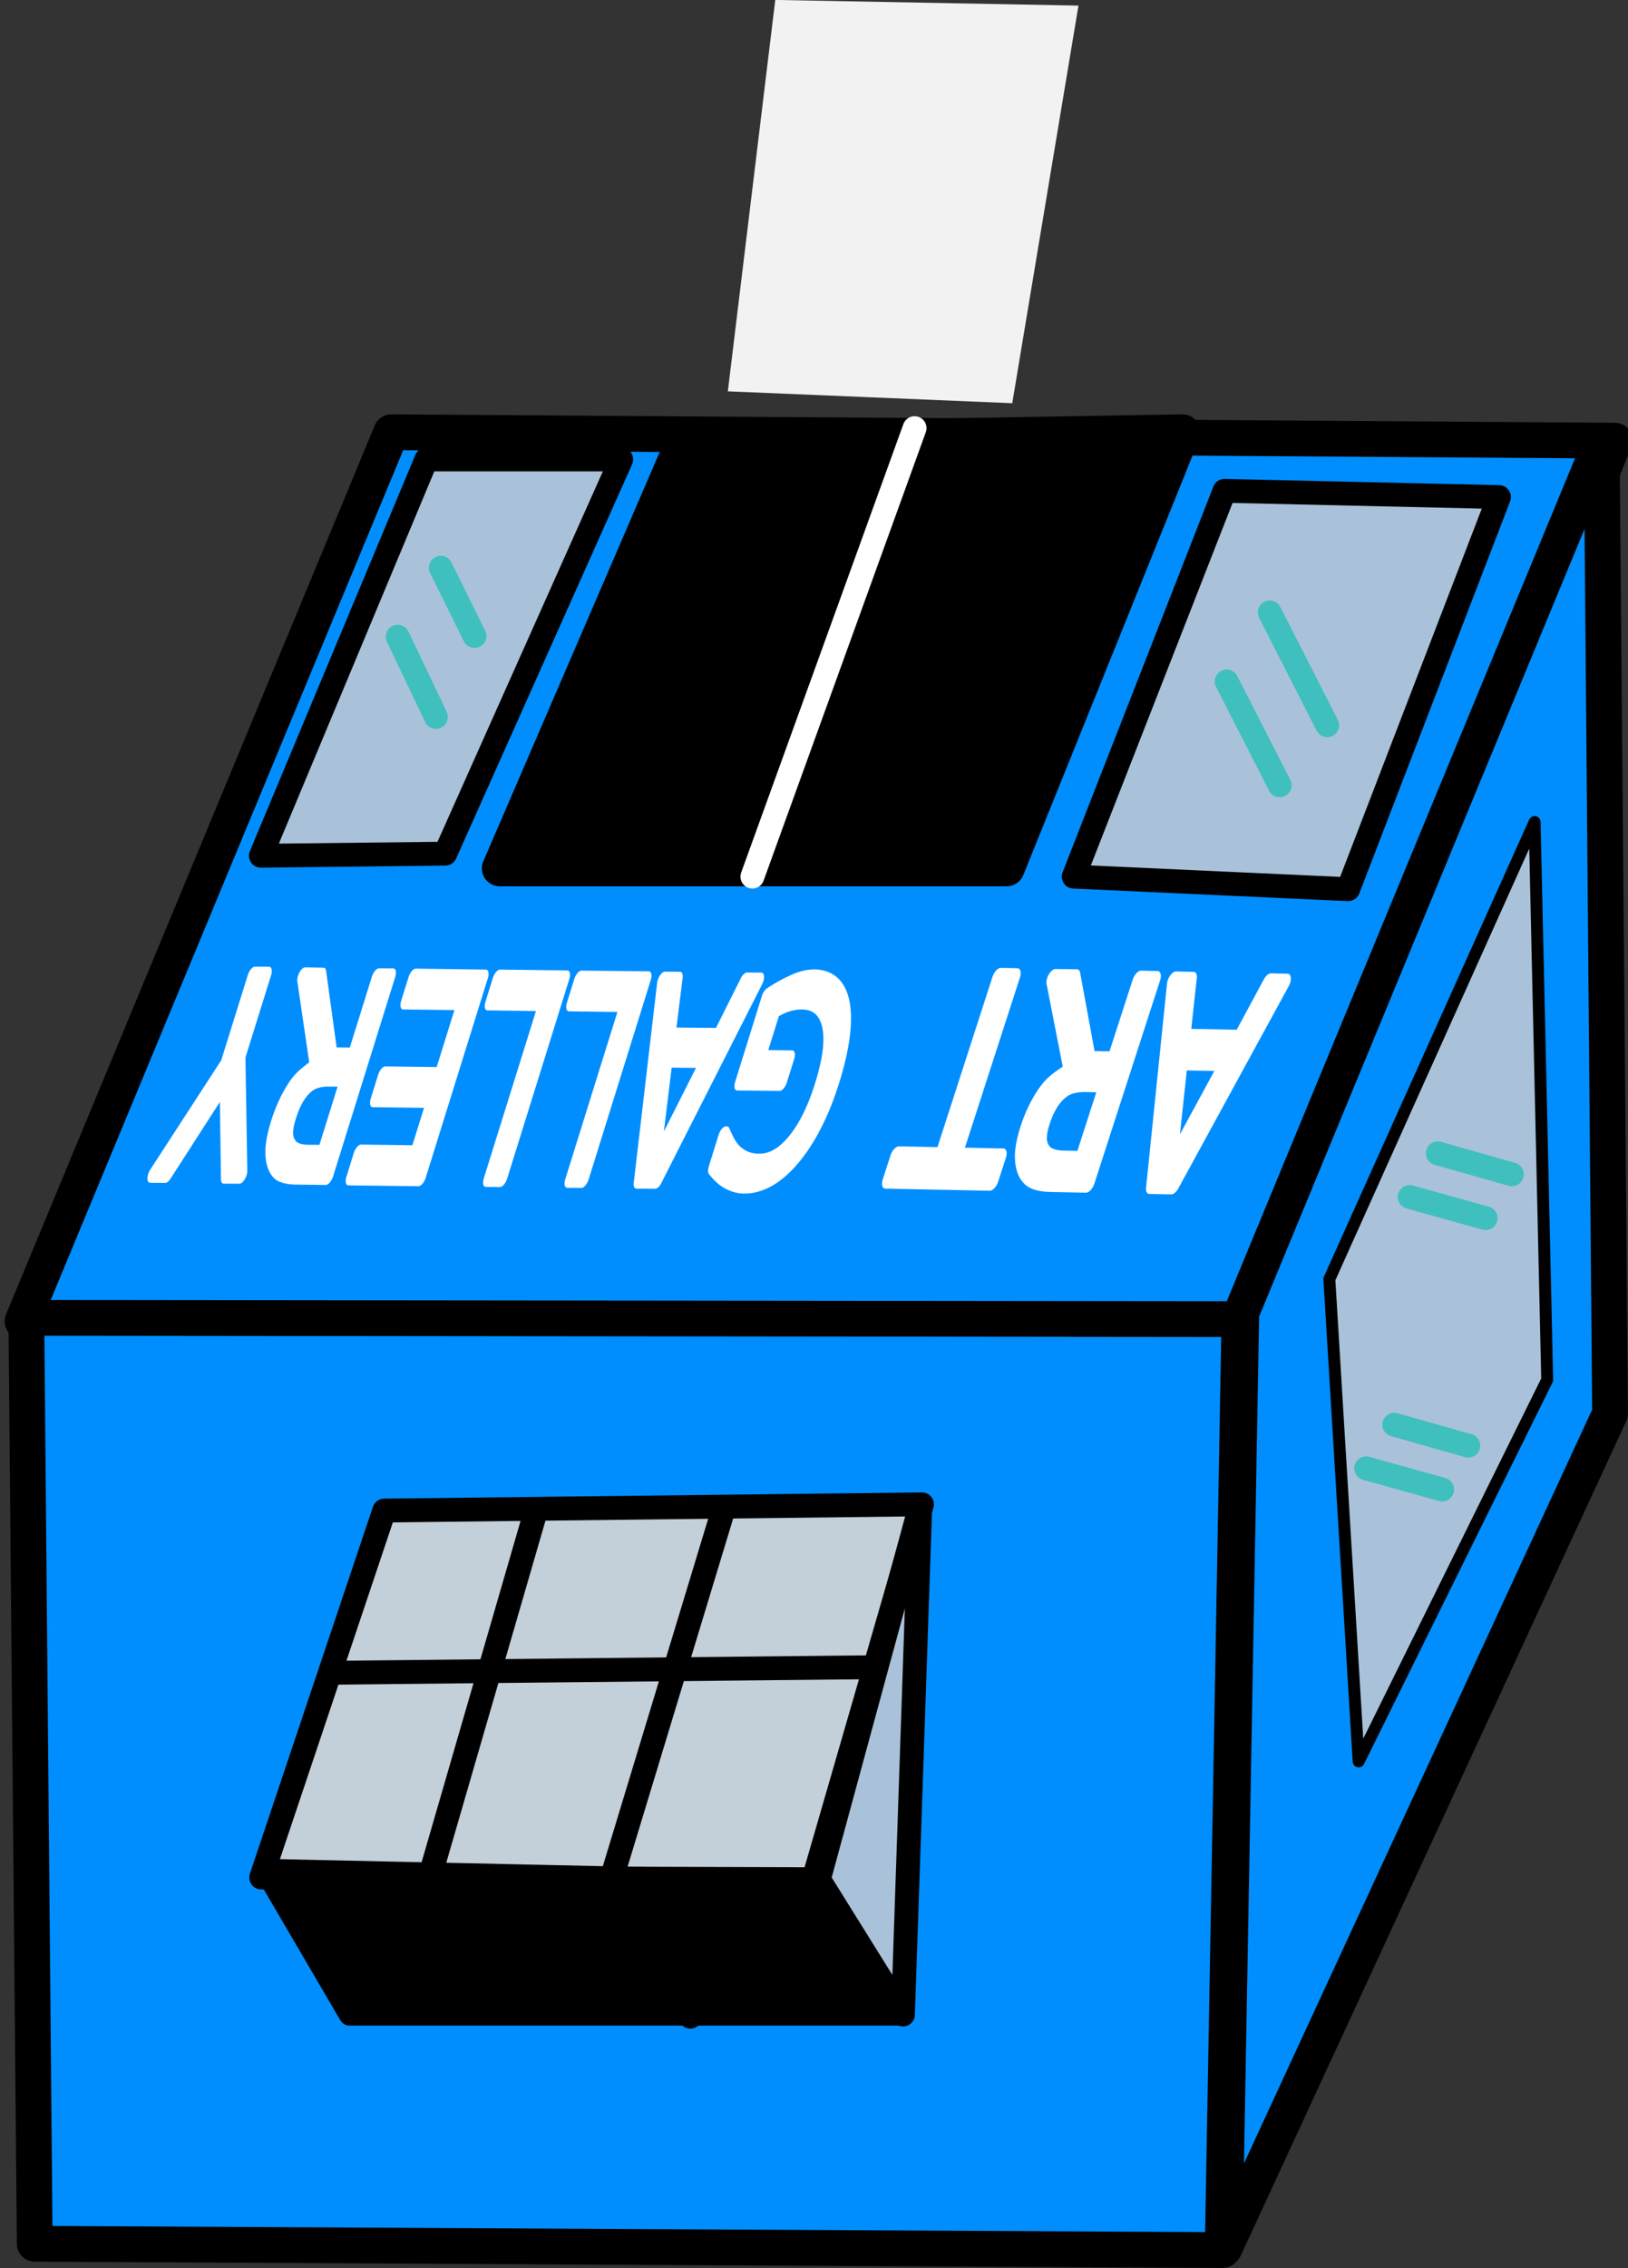 <?xml version="1.0" encoding="UTF-8"?>
<svg width="27.32mm" height="38.032mm" version="1.1" viewBox="0 0 27.32 38.032" xmlns="http://www.w3.org/2000/svg">
 <rect x="0" y="0" width="27.32" height="38.032" fill="#333333" stroke="none"/>
 <g transform="translate(-85.438 -314.04)">
  <g transform="translate(.796 5.569)">
   <path transform="translate(-7.925e-7)" d="m97.652 308.47-0.796 6.563 4.773 0.199 1.111-6.667z" fill="#f2f2f2"/>
   <g stroke-linecap="round" stroke-linejoin="round">
    <path d="m111.74 315.86-6.047 14.766h-20.673l6.188-14.907z" fill="#008eff" stroke="#000" stroke-width=".6"/>
    <path d="m111.52 315.86 0.141 16.313-6.469 13.993 0.281-15.681z" fill="#008eff" stroke="#000" stroke-width=".6"/>
    <path d="m105.16 346.2 0.281-15.61-20.357-0.022 0.141 15.526z" fill="#008eff" stroke="#000" stroke-width=".6"/>
    <path d="m96.122 315.86-3.094 7.172h8.508l2.953-7.313z" stroke="#000" stroke-width=".6"/>
    <path d="m102.66 323.17 4.606 0.211 2.531-6.575-4.606-0.105z" fill="#a9c2d9" stroke="#000" stroke-width=".4"/>
    <path d="m89.02 322.82 3.094-0.035 2.953-6.61h-3.27z" fill="#a9c2d9" stroke="#000" stroke-width=".4"/>
    <path d="m91.09 333.8-2.065 6.153 9.269 0.028 1.82-6.285z" fill="#c3cfd9" stroke="#000" stroke-width=".4"/>
    <path d="m89.083 339.82 1.426 2.436h9.286l-1.419-2.234z" stroke="#000" stroke-width=".361"/>
    <path d="m99.795 342.25 0.29-8.521-1.702 6.255z" fill="#a9c2d9" stroke="#000" stroke-width=".4"/>
    <path d="m90.19 336.52 9.09-0.093" fill="#fff" stroke="#000" stroke-width=".4"/>
    <path d="m91.901 339.78 1.714-5.906" fill="#fff" stroke="#000" stroke-width=".4"/>
    <path d="m96.777 333.8-1.874 6.175 1.323 2.311" fill="none" stroke="#000" stroke-width=".4"/>
    <path d="m91.901 339.95 1.162 2.166" fill="none" stroke="#000" stroke-width=".361"/>
    <path d="m101.44 324.7a0.087 0.164 25.044 0 0-0.143 0.152l-0.923 2.854-0.646-0.013a0.087 0.164 25.044 0 0-0.142 0.151l-0.13 0.402a0.087 0.164 25.044 0 0 0.043 0.156l1.75 0.035a0.087 0.164 25.044 0 0 0.143-0.151l0.13-0.402a0.087 0.164 25.044 0 0-0.043-0.156l-0.644-0.013 0.923-2.854a0.087 0.164 25.044 0 0-0.044-0.155zm0.917 0.019a0.087 0.164 25.044 0 0-0.152 0.252l0.271 1.384c-0.12 0.084-0.243 0.164-0.348 0.298-0.151 0.194-0.273 0.436-0.36 0.708-0.065 0.201-0.099 0.38-0.094 0.528 4e-3 0.141 0.036 0.26 0.093 0.351 0.051 0.081 0.119 0.137 0.203 0.168 0.082 0.032 0.187 0.048 0.316 0.05l0.578 0.012a0.087 0.164 25.044 0 0 0.143-0.152l1.103-3.409a0.087 0.164 25.044 0 0-0.043-0.156l-0.275-6e-3a0.087 0.164 25.044 0 0-0.142 0.151l-0.389 1.202-0.251-5e-3 -0.242-1.314a0.087 0.164 25.044 0 0-0.053-0.057zm2.022 0.041a0.087 0.164 25.044 0 0-0.153 0.203l-0.352 3.426a0.087 0.164 25.044 0 0 0.055 0.102l0.367 7e-3a0.087 0.164 25.044 0 0 0.119-0.098l1.855-3.396a0.087 0.164 25.044 0 0-0.02-0.206l-0.279-6e-3a0.087 0.164 25.044 0 0-0.12 0.101l-0.456 0.845-0.762-0.015 0.093-0.852a0.087 0.164 25.044 0 0-0.054-0.104zm0.179 1.66 0.462 9e-3 -0.577 1.062zm-1.705 0.362 0.186 5e-3 -0.317 0.982-0.231-5e-3c-0.069-1e-3 -0.125-0.011-0.166-0.028a0.087 0.164 25.044 0 0-3e-3 2e-5c-0.04-0.014-0.067-0.039-0.084-0.07a0.087 0.164 25.044 0 0-3.8e-4 -2e-3c-0.023-0.039-0.03-0.079-0.027-0.126a0.087 0.164 25.044 0 0 4.7e-4 -5e-3c2e-3 -0.052 0.014-0.115 0.039-0.194 0.036-0.115 0.075-0.202 0.109-0.261a0.087 0.164 25.044 0 0 6.2e-4 -2e-3c0.034-0.06 0.072-0.112 0.12-0.161 0.05-0.05 0.1-0.084 0.158-0.104 0.062-0.02 0.134-0.03 0.216-0.028z" fill="#fff" stroke-width=".757"/>
    <path d="m88.922 324.68a0.073 0.153 22.489 0 0-0.122 0.142l-0.445 1.427-1.192 1.835a0.073 0.153 22.489 0 0-0.002 0.22l0.252 2e-3a0.073 0.153 22.489 0 0 0.088-0.067l0.831-1.291 0.018 1.301a0.073 0.153 22.489 0 0 0.045 0.069l0.262 2e-3a0.073 0.153 22.489 0 0 0.135-0.219l-0.031-1.898 0.43-1.378a0.073 0.153 22.489 0 0-0.032-0.144zm0.842 0.011a0.073 0.153 22.489 0 0-0.132 0.238l0.199 1.355c-0.108 0.084-0.217 0.164-0.312 0.298-0.135 0.19-0.246 0.425-0.329 0.69-0.061 0.196-0.095 0.371-0.094 0.514l-3.48e-4 1e-3c-3.23e-4 0.137 0.025 0.251 0.072 0.34 0.042 0.078 0.098 0.133 0.17 0.162l7.03e-4 -2e-3c0.07 0.031 0.16 0.045 0.271 0.047l0.501 6e-3a0.073 0.153 22.489 0 0 0.121-0.142l1.043-3.345a0.073 0.153 22.489 0 0-0.032-0.144l-0.238-2e-3a0.073 0.153 22.489 0 0-0.122 0.142l-0.37 1.187-0.221-2e-3 -0.177-1.284a0.073 0.153 22.489 0 0-0.043-0.053zm1.855 0.022a0.073 0.153 22.489 0 0-0.121 0.142l-0.123 0.396a0.073 0.153 22.489 0 0 0.031 0.146l0.862 0.011-0.298 0.955-0.862-0.011a0.073 0.153 22.489 0 0-0.121 0.142l-0.123 0.396a0.073 0.153 22.489 0 0 0.031 0.146l0.863 0.011-0.196 0.627-0.862-0.011a0.073 0.153 22.489 0 0-0.122 0.144l-0.123 0.396a0.073 0.153 22.489 0 0 0.032 0.144l1.178 0.014a0.073 0.153 22.489 0 0 0.121-0.142l1.043-3.346a0.073 0.153 22.489 0 0-0.032-0.144zm6.683 0.014c-0.116-1e-3 -0.245 0.03-0.387 0.093a0.073 0.153 22.489 0 0-7.02e-4 1e-3c-0.139 0.063-0.272 0.136-0.401 0.222a0.073 0.153 22.489 0 0-0.087 0.132l-0.447 1.435a0.073 0.153 22.489 0 0 0.032 0.146l0.713 7e-3a0.073 0.153 22.489 0 0 0.123-0.144l0.122-0.391a0.073 0.153 22.489 0 0-0.033-0.144l-0.401-5e-3 0.177-0.569c0.051-0.027 0.103-0.056 0.163-0.075 0.079-0.026 0.155-0.038 0.227-0.037 0.194 2e-3 0.301 0.109 0.342 0.32 0.04 0.211 0.004 0.505-0.123 0.913-0.12 0.385-0.261 0.668-0.427 0.876-0.168 0.209-0.333 0.312-0.516 0.309-0.084-9.8e-4 -0.153-0.017-0.207-0.046a0.073 0.153 22.489 0 0-1e-3 -1e-5c-0.057-0.029-0.103-0.066-0.14-0.108-0.03-0.036-0.06-0.081-0.087-0.136-0.028-0.058-0.049-0.103-0.061-0.135a0.073 0.153 22.489 0 0-0.038-0.032l-0.021-4.4e-4a0.073 0.153 22.489 0 0-0.123 0.144l-0.164 0.528a0.073 0.153 22.489 0 0 0.004 0.129c0.091 0.114 0.184 0.198 0.283 0.247l0.001-1e-5c0.095 0.05 0.196 0.077 0.304 0.078 0.306 2e-3 0.61-0.161 0.899-0.499 0.287-0.336 0.524-0.8 0.699-1.363 0.095-0.306 0.156-0.58 0.182-0.819 0.025-0.235 0.018-0.436-0.023-0.598-0.041-0.16-0.113-0.281-0.214-0.36-0.101-0.079-0.224-0.119-0.371-0.12zm-5.269 2e-3a0.073 0.153 22.489 0 0-0.121 0.142l-0.123 0.396a0.073 0.153 22.489 0 0 0.031 0.146l0.816 0.011-0.875 2.805a0.073 0.153 22.489 0 0 0.032 0.144l0.238 2e-3a0.073 0.153 22.489 0 0 0.122-0.142l1.043-3.346a0.073 0.153 22.489 0 0-0.033-0.144zm1.368 0.017a0.073 0.153 22.489 0 0-0.122 0.142l-0.123 0.395a0.073 0.153 22.489 0 0 0.032 0.146l0.815 0.01-0.875 2.805a0.073 0.153 22.489 0 0 0.033 0.144l0.238 2e-3a0.073 0.153 22.489 0 0 0.121-0.142l1.043-3.346a0.073 0.153 22.489 0 0-0.032-0.144zm1.401 0.017a0.073 0.153 22.489 0 0-0.133 0.192l-0.392 3.351a0.073 0.153 22.489 0 0 0.043 0.096l0.316 2e-3a0.073 0.153 22.489 0 0 0.103-0.094l1.693-3.336a0.073 0.153 22.489 0 0-0.013-0.194l-0.241-2e-3a0.073 0.153 22.489 0 0-0.103 0.094l-0.418 0.835-0.663-7e-3 0.104-0.838a0.073 0.153 22.489 0 0-0.042-0.096zm0.111 1.61 0.409 4e-3 -0.539 1.066zm-5.768 0.318 0.162 1e-3 -0.304 0.975-0.202-1e-3c-0.06-7.2e-4 -0.108-0.011-0.144-0.027a0.073 0.153 22.489 0 0-1e-3 0c-0.034-0.014-0.057-0.038-0.072-0.07a0.073 0.153 22.489 0 0-1e-3 2e-5c-0.019-0.039-0.025-0.079-0.021-0.127a0.073 0.153 22.489 0 0 1e-3 -4e-3c0.003-0.052 0.015-0.114 0.039-0.193 0.035-0.113 0.071-0.2 0.102-0.258 0.031-0.06 0.068-0.114 0.112-0.163 0.045-0.049 0.09-0.082 0.141-0.102 0.055-0.02 0.118-0.032 0.189-0.031z" fill="#fff" stroke-width=".776"/>
    <path d="m106.95 329.92 0.492 8.086 3.164-6.399-0.211-9.352z" fill="#a9c2d9" stroke="#000" stroke-width=".2"/>
    <path d="m97.268 323.17 2.722-7.52" stroke="#fff" stroke-width=".4"/>
   </g>
   <path d="m108.04 332.36 1.243 0.352m-0.44 0.735-1.275-0.355" fill="none" stroke="#40bfbf" stroke-linecap="round" stroke-linejoin="round" stroke-width=".4"/>
   <path d="m108.77 327.81 1.243 0.352m-0.44 0.735-1.275-0.355" fill="none" stroke="#40bfbf" stroke-linecap="round" stroke-linejoin="round" stroke-width=".4"/>
   <path d="m105.95 318.74 0.964 1.892m-1.687-0.735 0.89 1.742" fill="none" stroke="#40bfbf" stroke-linecap="round" stroke-linejoin="round" stroke-width=".4"/>
   <path d="m92.039 317.99 0.566 1.146m-1.289 0.011 0.641 1.345" fill="none" stroke="#40bfbf" stroke-linecap="round" stroke-linejoin="round" stroke-width=".4"/>
  </g>
 </g>
</svg>
